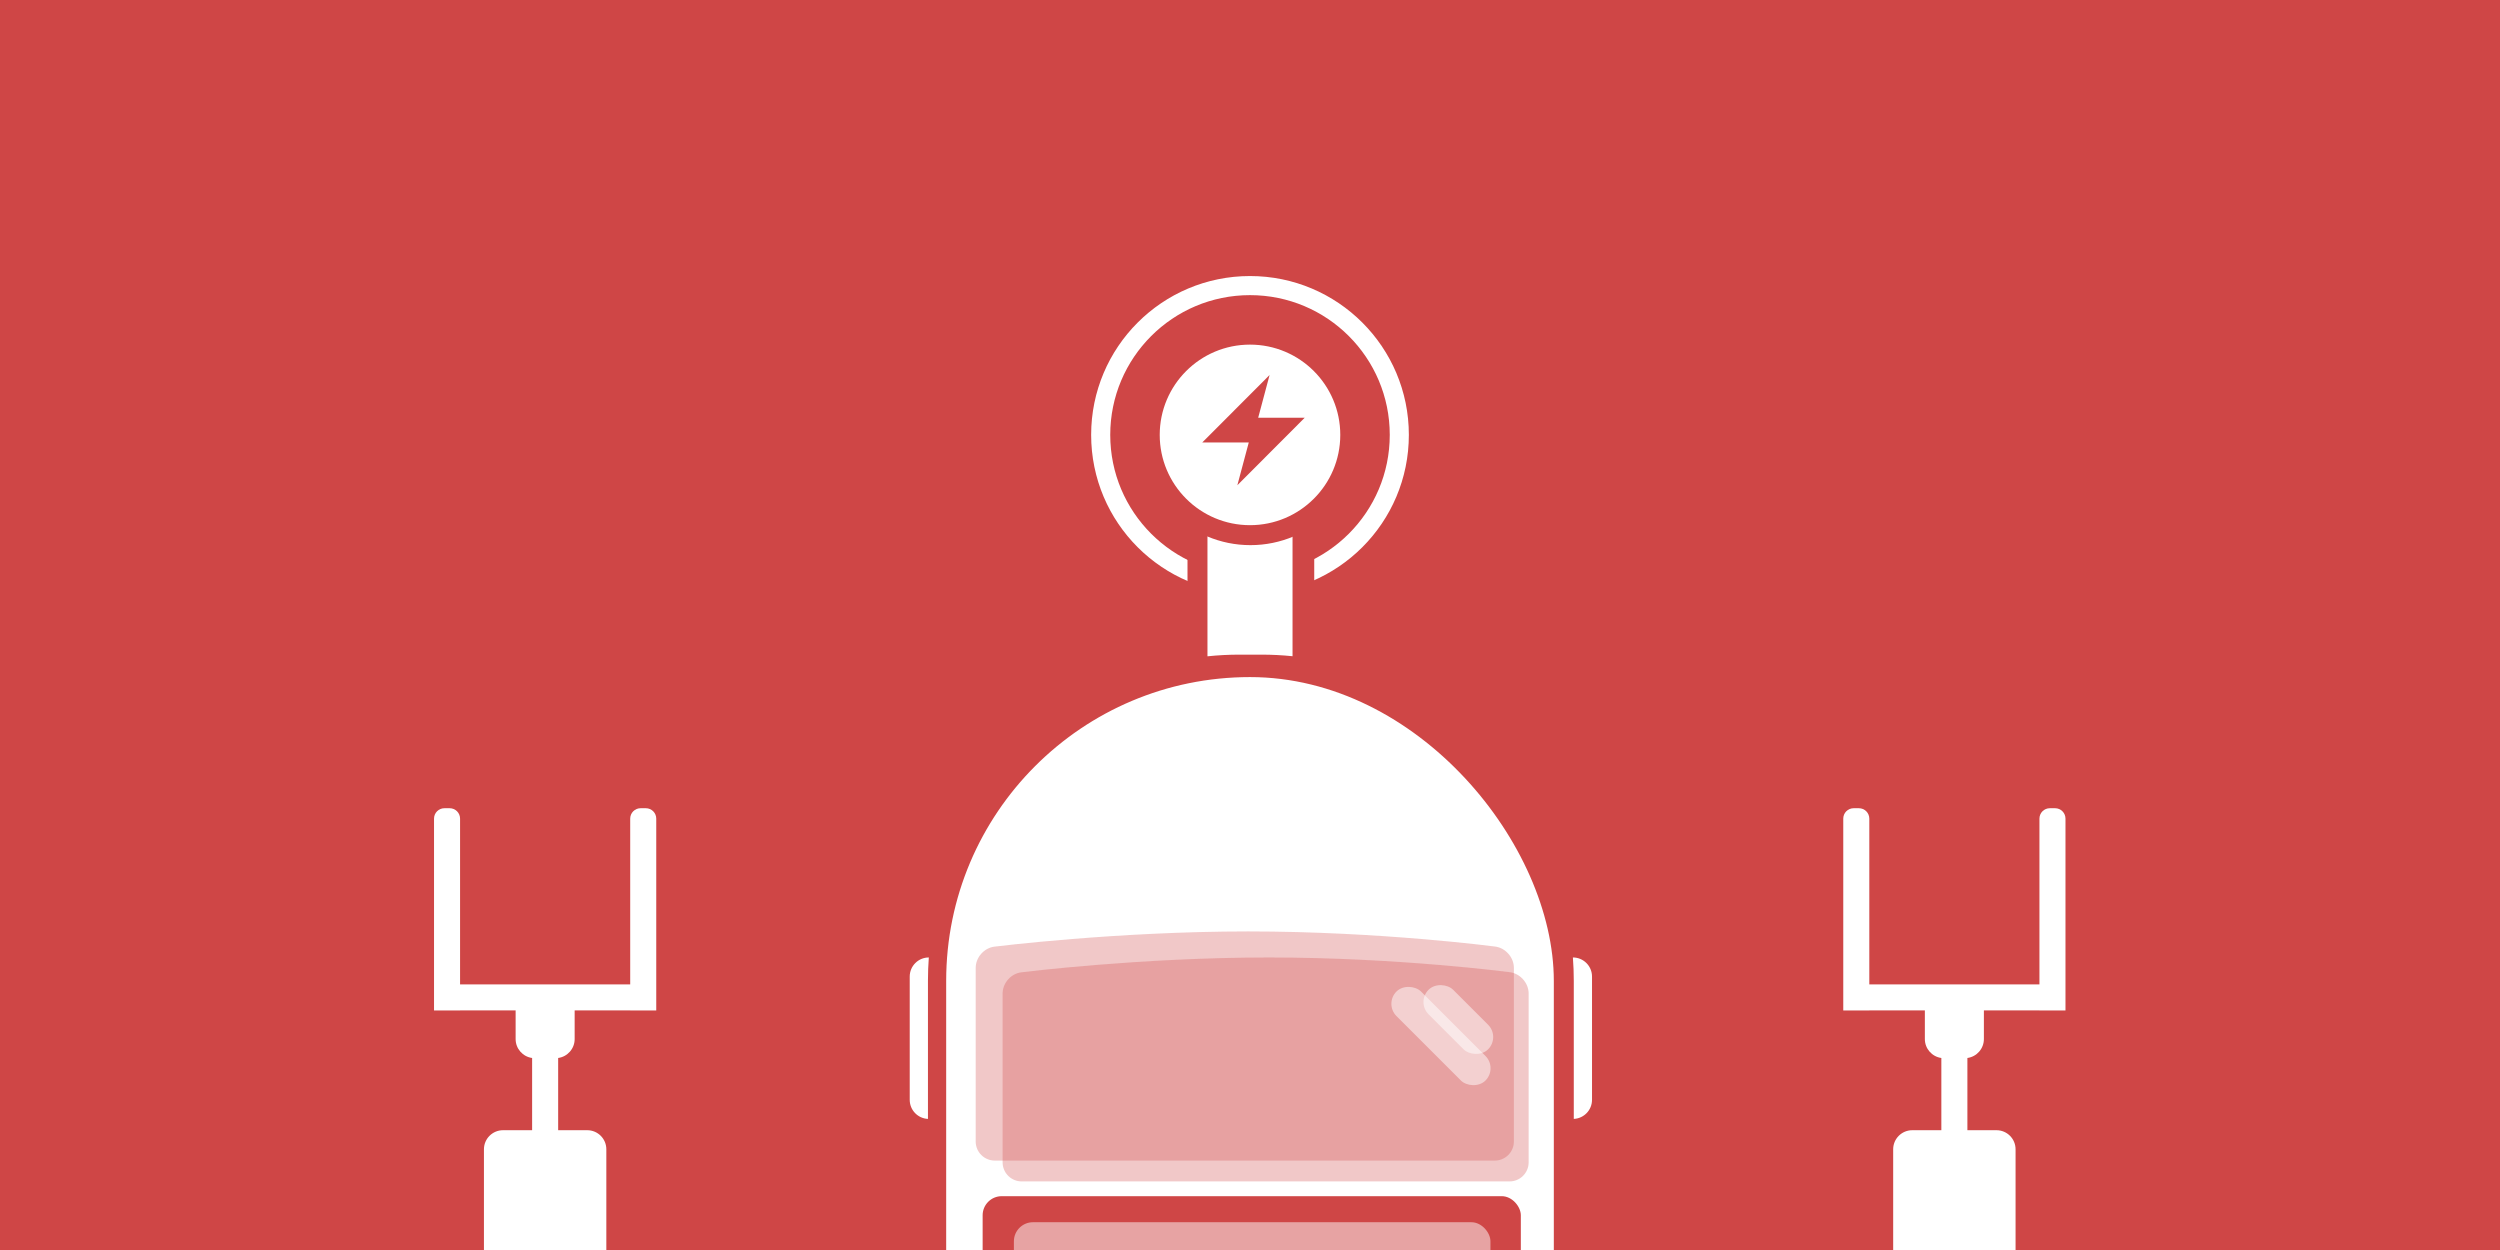 <?xml version="1.0" encoding="UTF-8" standalone="no"?>
<svg width="2880px" height="1440px" viewBox="0 0 2880 1440" version="1.1" xmlns="http://www.w3.org/2000/svg" xmlns:xlink="http://www.w3.org/1999/xlink" xmlns:sketch="http://www.bohemiancoding.com/sketch/ns">
    <!-- Generator: Sketch 3.3 (11970) - http://www.bohemiancoding.com/sketch -->
    <title>Gulp</title>
    <desc>Created with Sketch.</desc>
    <defs></defs>
    <g id="Gulp" stroke="none" stroke-width="1" fill="none" fill-rule="evenodd" sketch:type="MSPage">
        <g sketch:type="MSArtboardGroup">
            <rect id="Rectangle-1" fill="#CF4646" sketch:type="MSShapeGroup" x="0" y="0" width="2880" height="1440"></rect>
            <circle id="Oval-2" stroke="#FFFFFF" stroke-width="22" sketch:type="MSShapeGroup" cx="1440" cy="501" r="172"></circle>
            <rect id="Rectangle-50" fill="#CF4646" sketch:type="MSShapeGroup" x="1368" y="632" width="146" height="88"></rect>
            <g id="Group" sketch:type="MSLayerGroup" transform="translate(500, 373)">
                <path d="M989,382.969 L989,179 L891,179 L891,383.072 C903.156,381.795 915.497,381.141 927.99,381.141 L953.01,381.141 C965.161,381.141 977.168,381.76 989,382.969 Z" id="Rectangle-6" fill="#FFFFFF" sketch:type="MSShapeGroup"></path>
                <path d="M1311.974,730 L1312.01,730 C1324.155,730 1334,739.852 1334,751.998 L1334,894.002 C1334,905.819 1324.687,915.46 1313,915.978 L1313,756.997 C1313,747.913 1312.654,738.91 1311.974,730 Z" id="Rectangle-10-Copy" fill="#FFFFFF" sketch:type="MSShapeGroup"></path>
                <path d="M548,730 C560.144,730 569.989,739.853 569.989,751.998 L569.989,894.002 C569.989,905.819 560.676,915.46 548.989,915.978 L548.989,756.495 C548.989,747.581 548.656,738.746 548,730 Z" id="Rectangle-10-Copy-2" fill="#FFFFFF" sketch:type="MSShapeGroup" transform="translate(558.995, 822.989) scale(-1, 1) translate(-558.995, -822.989) "></path>
                <rect id="Rectangle-2" fill="#FFFFFF" sketch:type="MSShapeGroup" x="590" y="407" width="700" height="1500" rx="350"></rect>
                <circle id="Oval-1-Copy" fill="#CF4646" sketch:type="MSShapeGroup" cx="940.5" cy="127.5" r="127.5"></circle>
                <circle id="Oval-1" fill="#FFFFFF" sketch:type="MSShapeGroup" cx="940" cy="128" r="104"></circle>
                <path d="M624,742.003 C624,729.851 633.779,718.851 645.854,717.505 C645.854,717.505 786.062,700 937.984,700 C1089.906,700 1222.156,717.393 1222.156,717.393 C1234.22,718.833 1244,729.848 1244,742.003 L1244,941.997 C1244,954.149 1234.152,964 1222.002,964 L645.998,964 C633.849,964 624,954.152 624,941.997 L624,742.003 Z" id="Rectangle-3" opacity="0.3" fill="#CF4646" sketch:type="MSShapeGroup"></path>
                <path d="M655,771.551 C655,759.398 664.778,748.398 676.861,747.053 C676.861,747.053 813.403,730 961.894,730 C1110.386,730 1239.161,746.942 1239.161,746.942 C1251.222,748.38 1261,759.394 1261,771.551 L1261,965.994 C1261,978.148 1251.143,988 1239.007,988 L676.993,988 C664.847,988 655,978.152 655,965.994 L655,771.551 Z" id="Rectangle-3-Copy" opacity="0.3" fill="#CF4646" sketch:type="MSShapeGroup"></path>
                <rect id="Rectangle-4" opacity="0.5" fill="#FFFFFF" sketch:type="MSShapeGroup" transform="translate(1160, 820.5) rotate(-45) translate(-1160, -820.5) " x="1140" y="748" width="40" height="145" rx="20"></rect>
                <path d="M949.417,108.267 L962.574,59 L885,136.733 L938.583,136.733 L925.426,186 L1003,108.267 L949.417,108.267 Z" id="Triangle-1" fill="#CF4646" sketch:type="MSShapeGroup"></path>
                <rect id="Rectangle-4-Copy" opacity="0.5" fill="#FFFFFF" sketch:type="MSShapeGroup" transform="translate(1180, 801.5) rotate(-45) translate(-1180, -801.5) " x="1160" y="753" width="40" height="97" rx="20"></rect>
                <rect id="Rectangle-7" fill="#CF4646" sketch:type="MSShapeGroup" x="632" y="1005" width="620" height="187" rx="22"></rect>
                <rect id="Rectangle-7-Copy" opacity="0.5" fill="#FFFFFF" sketch:type="MSShapeGroup" x="668" y="1035" width="549" height="187" rx="22"></rect>
                <path d="M94,791 L94,823.999 C94,835.129 102.268,844.33 113,845.796 L113,929 L79.493,929 C67.359,929 57.5,938.851 57.5,951.004 L57.5,1182.996 C57.5,1195.157 67.346,1205 79.493,1205 L176.507,1205 C188.641,1205 198.5,1195.149 198.5,1182.996 L198.5,951.004 C198.5,938.843 188.654,929 176.507,929 L143,929 L143,845.796 L143,845.796 C153.733,844.331 162,835.13 162,823.999 L162,791 L226,791 L226,791.063 L256,791.063 L256,570.059 C256,563.437 250.624,558.063 243.992,558.063 L238.008,558.063 C231.363,558.063 226,563.434 226,570.059 L226,761 L30,761 L30,570.059 C30,563.437 24.624,558.063 17.992,558.063 L12.008,558.063 C5.363,558.063 0,563.434 0,570.059 L0,791.063 L30,791.063 L30,791 L94,791 Z" id="Rectangle-12" fill="#FFFFFF" sketch:type="MSShapeGroup"></path>
                <path d="M1717.437,791 L1717.437,823.999 C1717.437,835.129 1725.705,844.33 1736.437,845.796 L1736.437,929 L1702.929,929 C1690.796,929 1680.937,938.851 1680.937,951.004 L1680.937,1182.996 C1680.937,1195.157 1690.783,1205 1702.929,1205 L1799.944,1205 C1812.078,1205 1821.937,1195.149 1821.937,1182.996 L1821.937,951.004 C1821.937,938.843 1812.09,929 1799.944,929 L1766.437,929 L1766.437,845.796 L1766.437,845.796 C1777.169,844.331 1785.437,835.13 1785.437,823.999 L1785.437,791 L1849.437,791 L1849.437,791.063 L1879.437,791.063 L1879.437,570.059 C1879.437,563.437 1874.061,558.063 1867.429,558.063 L1861.445,558.063 C1854.8,558.063 1849.437,563.434 1849.437,570.059 L1849.437,761 L1653.437,761 L1653.437,570.059 C1653.437,563.437 1648.061,558.063 1641.429,558.063 L1635.445,558.063 C1628.8,558.063 1623.437,563.434 1623.437,570.059 L1623.437,791.063 L1653.437,791.063 L1653.437,791 L1717.437,791 Z" id="Rectangle-12-Copy" fill="#FFFFFF" sketch:type="MSShapeGroup"></path>
            </g>
        </g>
    </g>
</svg>
